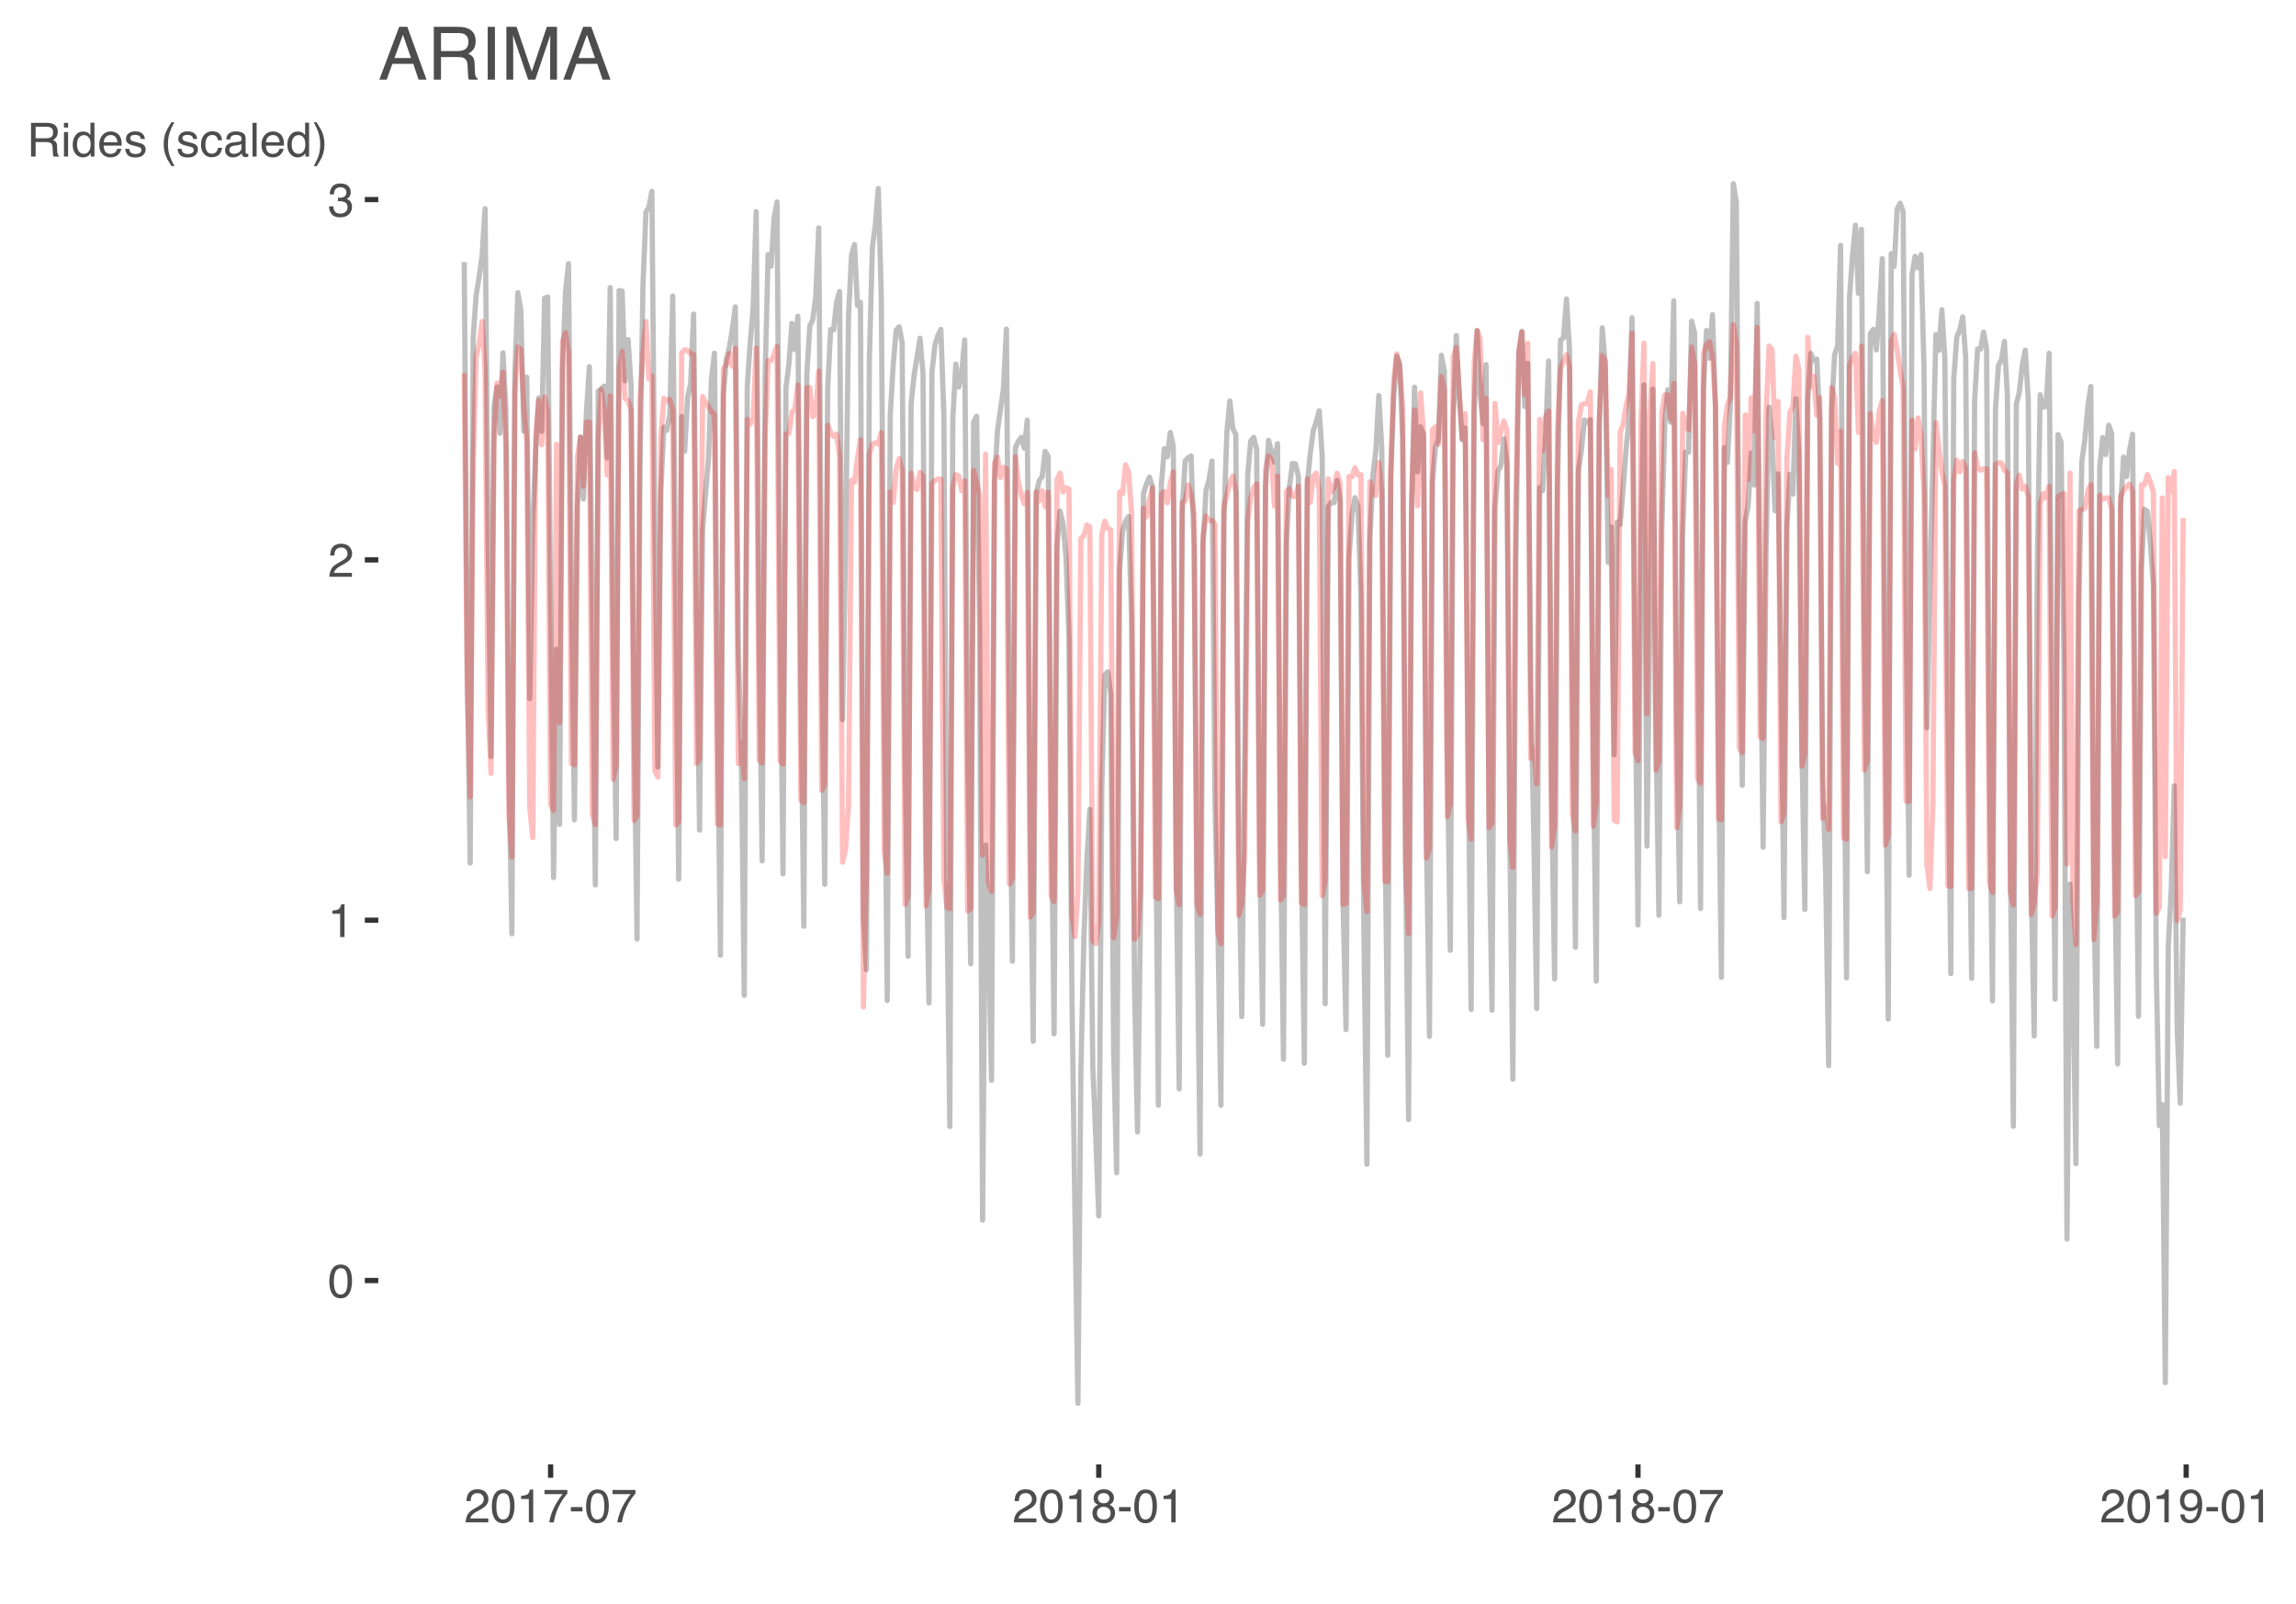 <?xml version="1.0" encoding="UTF-8"?>
<svg xmlns="http://www.w3.org/2000/svg" xmlns:xlink="http://www.w3.org/1999/xlink" width="468pt" height="327pt" viewBox="0 0 468 327" version="1.1">
<defs>
<g>
<symbol overflow="visible" id="glyph0-0">
<path style="stroke:none;" d="M 0.312 0 L 0.312 -6.875 L 5.766 -6.875 L 5.766 0 Z M 4.906 -0.859 L 4.906 -6.016 L 1.172 -6.016 L 1.172 -0.859 Z M 4.906 -0.859 "/>
</symbol>
<symbol overflow="visible" id="glyph0-1">
<path style="stroke:none;" d="M 2.594 -6.703 C 3.457 -6.703 4.086 -6.348 4.484 -5.641 C 4.773 -5.086 4.922 -4.328 4.922 -3.359 C 4.922 -2.453 4.785 -1.695 4.516 -1.094 C 4.129 -0.238 3.488 0.188 2.594 0.188 C 1.781 0.188 1.18 -0.16 0.797 -0.859 C 0.461 -1.453 0.297 -2.238 0.297 -3.219 C 0.297 -3.977 0.395 -4.633 0.594 -5.188 C 0.957 -6.195 1.625 -6.703 2.594 -6.703 Z M 2.578 -0.578 C 3.016 -0.578 3.363 -0.77 3.625 -1.156 C 3.883 -1.551 4.016 -2.273 4.016 -3.328 C 4.016 -4.086 3.922 -4.711 3.734 -5.203 C 3.547 -5.703 3.18 -5.953 2.641 -5.953 C 2.148 -5.953 1.789 -5.719 1.562 -5.25 C 1.332 -4.781 1.219 -4.094 1.219 -3.188 C 1.219 -2.5 1.289 -1.945 1.438 -1.531 C 1.656 -0.895 2.035 -0.578 2.578 -0.578 Z M 2.578 -0.578 "/>
</symbol>
<symbol overflow="visible" id="glyph0-2">
<path style="stroke:none;" d="M 0.922 -4.75 L 0.922 -5.391 C 1.523 -5.453 1.945 -5.551 2.188 -5.688 C 2.426 -5.832 2.609 -6.164 2.734 -6.688 L 3.391 -6.688 L 3.391 0 L 2.5 0 L 2.5 -4.75 Z M 0.922 -4.75 "/>
</symbol>
<symbol overflow="visible" id="glyph0-3">
<path style="stroke:none;" d="M 0.297 0 C 0.328 -0.57 0.445 -1.07 0.656 -1.5 C 0.863 -1.938 1.27 -2.328 1.875 -2.672 L 2.766 -3.188 C 3.172 -3.426 3.457 -3.629 3.625 -3.797 C 3.875 -4.055 4 -4.352 4 -4.688 C 4 -5.07 3.879 -5.379 3.641 -5.609 C 3.41 -5.836 3.102 -5.953 2.719 -5.953 C 2.133 -5.953 1.734 -5.734 1.516 -5.297 C 1.398 -5.066 1.336 -4.742 1.328 -4.328 L 0.469 -4.328 C 0.477 -4.91 0.582 -5.383 0.781 -5.75 C 1.145 -6.406 1.789 -6.734 2.719 -6.734 C 3.488 -6.734 4.051 -6.523 4.406 -6.109 C 4.758 -5.691 4.938 -5.227 4.938 -4.719 C 4.938 -4.188 4.75 -3.727 4.375 -3.344 C 4.156 -3.125 3.758 -2.852 3.188 -2.531 L 2.547 -2.188 C 2.242 -2.02 2.004 -1.859 1.828 -1.703 C 1.516 -1.43 1.316 -1.129 1.234 -0.797 L 4.906 -0.797 L 4.906 0 Z M 0.297 0 "/>
</symbol>
<symbol overflow="visible" id="glyph0-4">
<path style="stroke:none;" d="M 2.484 0.188 C 1.691 0.188 1.117 -0.031 0.766 -0.469 C 0.41 -0.906 0.234 -1.438 0.234 -2.062 L 1.109 -2.062 C 1.148 -1.625 1.234 -1.305 1.359 -1.109 C 1.578 -0.754 1.969 -0.578 2.531 -0.578 C 2.977 -0.578 3.336 -0.695 3.609 -0.938 C 3.879 -1.176 4.016 -1.484 4.016 -1.859 C 4.016 -2.316 3.867 -2.641 3.578 -2.828 C 3.297 -3.016 2.906 -3.109 2.406 -3.109 C 2.352 -3.109 2.297 -3.102 2.234 -3.094 C 2.18 -3.094 2.125 -3.094 2.062 -3.094 L 2.062 -3.844 C 2.145 -3.832 2.219 -3.82 2.281 -3.812 C 2.344 -3.812 2.406 -3.812 2.469 -3.812 C 2.789 -3.812 3.051 -3.863 3.25 -3.969 C 3.602 -4.145 3.781 -4.457 3.781 -4.906 C 3.781 -5.238 3.66 -5.492 3.422 -5.672 C 3.191 -5.859 2.914 -5.953 2.594 -5.953 C 2.031 -5.953 1.645 -5.766 1.438 -5.391 C 1.312 -5.18 1.242 -4.883 1.234 -4.5 L 0.391 -4.5 C 0.391 -5 0.492 -5.426 0.703 -5.781 C 1.047 -6.406 1.648 -6.719 2.516 -6.719 C 3.191 -6.719 3.719 -6.562 4.094 -6.25 C 4.469 -5.945 4.656 -5.508 4.656 -4.938 C 4.656 -4.52 4.547 -4.188 4.328 -3.938 C 4.191 -3.781 4.016 -3.656 3.797 -3.562 C 4.148 -3.469 4.426 -3.281 4.625 -3 C 4.82 -2.719 4.922 -2.379 4.922 -1.984 C 4.922 -1.348 4.707 -0.828 4.281 -0.422 C 3.863 -0.016 3.266 0.188 2.484 0.188 Z M 2.484 0.188 "/>
</symbol>
<symbol overflow="visible" id="glyph0-5">
<path style="stroke:none;" d="M 5.016 -6.594 L 5.016 -5.859 C 4.797 -5.648 4.508 -5.285 4.156 -4.766 C 3.801 -4.242 3.484 -3.688 3.203 -3.094 C 2.93 -2.508 2.727 -1.977 2.594 -1.5 C 2.5 -1.188 2.379 -0.688 2.234 0 L 1.312 0 C 1.52 -1.281 1.988 -2.555 2.719 -3.828 C 3.145 -4.566 3.594 -5.207 4.062 -5.75 L 0.344 -5.75 L 0.344 -6.594 Z M 5.016 -6.594 "/>
</symbol>
<symbol overflow="visible" id="glyph0-6">
<path style="stroke:none;" d="M 0.391 -3.109 L 2.75 -3.109 L 2.75 -2.234 L 0.391 -2.234 Z M 0.391 -3.109 "/>
</symbol>
<symbol overflow="visible" id="glyph0-7">
<path style="stroke:none;" d="M 2.609 -3.891 C 2.984 -3.891 3.273 -3.992 3.484 -4.203 C 3.691 -4.41 3.797 -4.66 3.797 -4.953 C 3.797 -5.203 3.691 -5.43 3.484 -5.641 C 3.285 -5.848 2.984 -5.953 2.578 -5.953 C 2.172 -5.953 1.875 -5.848 1.688 -5.641 C 1.508 -5.43 1.422 -5.188 1.422 -4.906 C 1.422 -4.594 1.535 -4.344 1.766 -4.156 C 2.004 -3.977 2.285 -3.891 2.609 -3.891 Z M 2.656 -0.578 C 3.051 -0.578 3.375 -0.68 3.625 -0.891 C 3.883 -1.098 4.016 -1.414 4.016 -1.844 C 4.016 -2.27 3.879 -2.594 3.609 -2.812 C 3.348 -3.039 3.008 -3.156 2.594 -3.156 C 2.195 -3.156 1.867 -3.039 1.609 -2.812 C 1.359 -2.582 1.234 -2.266 1.234 -1.859 C 1.234 -1.516 1.348 -1.211 1.578 -0.953 C 1.816 -0.703 2.176 -0.578 2.656 -0.578 Z M 1.469 -3.578 C 1.227 -3.672 1.039 -3.785 0.906 -3.922 C 0.664 -4.172 0.547 -4.5 0.547 -4.906 C 0.547 -5.406 0.723 -5.832 1.078 -6.188 C 1.441 -6.551 1.957 -6.734 2.625 -6.734 C 3.27 -6.734 3.773 -6.562 4.141 -6.219 C 4.504 -5.875 4.688 -5.477 4.688 -5.031 C 4.688 -4.613 4.582 -4.273 4.375 -4.016 C 4.25 -3.867 4.062 -3.723 3.812 -3.578 C 4.094 -3.453 4.312 -3.305 4.469 -3.141 C 4.77 -2.828 4.922 -2.422 4.922 -1.922 C 4.922 -1.336 4.723 -0.836 4.328 -0.422 C 3.93 -0.016 3.367 0.188 2.641 0.188 C 1.984 0.188 1.43 0.008 0.984 -0.344 C 0.535 -0.695 0.312 -1.211 0.312 -1.891 C 0.312 -2.285 0.406 -2.625 0.594 -2.906 C 0.789 -3.195 1.082 -3.422 1.469 -3.578 Z M 1.469 -3.578 "/>
</symbol>
<symbol overflow="visible" id="glyph0-8">
<path style="stroke:none;" d="M 1.281 -1.625 C 1.301 -1.156 1.477 -0.832 1.812 -0.656 C 1.988 -0.562 2.18 -0.516 2.391 -0.516 C 2.797 -0.516 3.141 -0.68 3.422 -1.016 C 3.703 -1.348 3.906 -2.031 4.031 -3.062 C 3.844 -2.77 3.609 -2.562 3.328 -2.438 C 3.055 -2.32 2.758 -2.266 2.438 -2.266 C 1.789 -2.266 1.281 -2.461 0.906 -2.859 C 0.531 -3.266 0.344 -3.785 0.344 -4.422 C 0.344 -5.023 0.523 -5.555 0.891 -6.016 C 1.266 -6.484 1.816 -6.719 2.547 -6.719 C 3.523 -6.719 4.195 -6.273 4.562 -5.391 C 4.77 -4.91 4.875 -4.305 4.875 -3.578 C 4.875 -2.754 4.75 -2.023 4.5 -1.391 C 4.094 -0.336 3.398 0.188 2.422 0.188 C 1.766 0.188 1.266 0.016 0.922 -0.328 C 0.586 -0.672 0.422 -1.102 0.422 -1.625 Z M 2.547 -3 C 2.879 -3 3.188 -3.109 3.469 -3.328 C 3.75 -3.547 3.891 -3.93 3.891 -4.484 C 3.891 -4.973 3.766 -5.336 3.516 -5.578 C 3.266 -5.828 2.945 -5.953 2.562 -5.953 C 2.145 -5.953 1.816 -5.812 1.578 -5.531 C 1.336 -5.258 1.219 -4.891 1.219 -4.422 C 1.219 -3.984 1.32 -3.633 1.531 -3.375 C 1.75 -3.125 2.086 -3 2.547 -3 Z M 2.547 -3 "/>
</symbol>
<symbol overflow="visible" id="glyph0-9">
<path style="stroke:none;" d="M 3.938 -3.734 C 4.375 -3.734 4.719 -3.816 4.969 -3.984 C 5.219 -4.16 5.344 -4.477 5.344 -4.938 C 5.344 -5.426 5.164 -5.758 4.812 -5.938 C 4.625 -6.031 4.367 -6.078 4.047 -6.078 L 1.781 -6.078 L 1.781 -3.734 Z M 0.844 -6.875 L 4.031 -6.875 C 4.551 -6.875 4.984 -6.801 5.328 -6.656 C 5.973 -6.363 6.297 -5.82 6.297 -5.031 C 6.297 -4.613 6.207 -4.273 6.031 -4.016 C 5.863 -3.754 5.629 -3.539 5.328 -3.375 C 5.598 -3.27 5.801 -3.129 5.938 -2.953 C 6.07 -2.773 6.145 -2.484 6.156 -2.078 L 6.188 -1.156 C 6.195 -0.895 6.223 -0.703 6.266 -0.578 C 6.316 -0.359 6.414 -0.219 6.562 -0.156 L 6.562 0 L 5.422 0 C 5.391 -0.062 5.363 -0.141 5.344 -0.234 C 5.32 -0.328 5.305 -0.504 5.297 -0.766 L 5.234 -1.922 C 5.211 -2.367 5.047 -2.672 4.734 -2.828 C 4.555 -2.91 4.273 -2.953 3.891 -2.953 L 1.781 -2.953 L 1.781 0 L 0.844 0 Z M 0.844 -6.875 "/>
</symbol>
<symbol overflow="visible" id="glyph0-10">
<path style="stroke:none;" d="M 0.625 -5 L 1.469 -5 L 1.469 0 L 0.625 0 Z M 0.625 -6.875 L 1.469 -6.875 L 1.469 -5.922 L 0.625 -5.922 Z M 0.625 -6.875 "/>
</symbol>
<symbol overflow="visible" id="glyph0-11">
<path style="stroke:none;" d="M 1.156 -2.453 C 1.156 -1.91 1.27 -1.457 1.5 -1.094 C 1.727 -0.738 2.094 -0.562 2.594 -0.562 C 2.977 -0.562 3.297 -0.727 3.547 -1.062 C 3.805 -1.395 3.938 -1.875 3.938 -2.5 C 3.938 -3.133 3.805 -3.602 3.547 -3.906 C 3.285 -4.219 2.961 -4.375 2.578 -4.375 C 2.148 -4.375 1.805 -4.207 1.547 -3.875 C 1.285 -3.551 1.156 -3.078 1.156 -2.453 Z M 2.422 -5.109 C 2.805 -5.109 3.129 -5.023 3.391 -4.859 C 3.535 -4.766 3.703 -4.602 3.891 -4.375 L 3.891 -6.906 L 4.703 -6.906 L 4.703 0 L 3.953 0 L 3.953 -0.703 C 3.754 -0.391 3.52 -0.164 3.25 -0.031 C 2.977 0.102 2.672 0.172 2.328 0.172 C 1.766 0.172 1.281 -0.062 0.875 -0.531 C 0.469 -1 0.266 -1.625 0.266 -2.406 C 0.266 -3.133 0.445 -3.766 0.812 -4.297 C 1.188 -4.836 1.723 -5.109 2.422 -5.109 Z M 2.422 -5.109 "/>
</symbol>
<symbol overflow="visible" id="glyph0-12">
<path style="stroke:none;" d="M 2.703 -5.125 C 3.055 -5.125 3.398 -5.039 3.734 -4.875 C 4.078 -4.707 4.332 -4.492 4.5 -4.234 C 4.676 -3.973 4.789 -3.676 4.844 -3.344 C 4.895 -3.113 4.922 -2.742 4.922 -2.234 L 1.234 -2.234 C 1.254 -1.723 1.375 -1.312 1.594 -1 C 1.82 -0.695 2.172 -0.547 2.641 -0.547 C 3.086 -0.547 3.441 -0.691 3.703 -0.984 C 3.848 -1.148 3.953 -1.348 4.016 -1.578 L 4.844 -1.578 C 4.82 -1.391 4.75 -1.18 4.625 -0.953 C 4.508 -0.734 4.375 -0.551 4.219 -0.406 C 3.957 -0.156 3.641 0.016 3.266 0.109 C 3.055 0.148 2.828 0.172 2.578 0.172 C 1.953 0.172 1.422 -0.051 0.984 -0.5 C 0.555 -0.957 0.344 -1.594 0.344 -2.406 C 0.344 -3.219 0.562 -3.875 1 -4.375 C 1.438 -4.875 2.004 -5.125 2.703 -5.125 Z M 4.047 -2.906 C 4.016 -3.27 3.938 -3.562 3.812 -3.781 C 3.582 -4.188 3.195 -4.391 2.656 -4.391 C 2.27 -4.391 1.941 -4.25 1.672 -3.969 C 1.41 -3.695 1.273 -3.344 1.266 -2.906 Z M 2.625 -5.141 Z M 2.625 -5.141 "/>
</symbol>
<symbol overflow="visible" id="glyph0-13">
<path style="stroke:none;" d="M 1.125 -1.578 C 1.145 -1.297 1.211 -1.078 1.328 -0.922 C 1.547 -0.648 1.914 -0.516 2.438 -0.516 C 2.75 -0.516 3.02 -0.582 3.25 -0.719 C 3.488 -0.852 3.609 -1.066 3.609 -1.359 C 3.609 -1.566 3.516 -1.727 3.328 -1.844 C 3.203 -1.914 2.961 -1.992 2.609 -2.078 L 1.938 -2.25 C 1.508 -2.352 1.195 -2.473 1 -2.609 C 0.633 -2.836 0.453 -3.156 0.453 -3.562 C 0.453 -4.031 0.617 -4.41 0.953 -4.703 C 1.297 -4.992 1.758 -5.141 2.344 -5.141 C 3.094 -5.141 3.641 -4.922 3.984 -4.484 C 4.191 -4.203 4.289 -3.898 4.281 -3.578 L 3.484 -3.578 C 3.473 -3.766 3.406 -3.938 3.281 -4.094 C 3.094 -4.312 2.758 -4.422 2.281 -4.422 C 1.957 -4.422 1.711 -4.359 1.547 -4.234 C 1.391 -4.117 1.312 -3.961 1.312 -3.766 C 1.312 -3.547 1.414 -3.367 1.625 -3.234 C 1.75 -3.16 1.938 -3.094 2.188 -3.031 L 2.734 -2.891 C 3.348 -2.742 3.754 -2.602 3.953 -2.469 C 4.285 -2.25 4.453 -1.91 4.453 -1.453 C 4.453 -1.004 4.281 -0.617 3.938 -0.297 C 3.602 0.023 3.086 0.188 2.391 0.188 C 1.648 0.188 1.125 0.02 0.812 -0.312 C 0.5 -0.656 0.332 -1.078 0.312 -1.578 Z M 2.359 -5.141 Z M 2.359 -5.141 "/>
</symbol>
<symbol overflow="visible" id="glyph0-14">
<path style="stroke:none;" d=""/>
</symbol>
<symbol overflow="visible" id="glyph0-15">
<path style="stroke:none;" d="M 2.844 -7 C 2.352 -6.039 2.035 -5.336 1.891 -4.891 C 1.66 -4.203 1.547 -3.41 1.547 -2.516 C 1.547 -1.609 1.676 -0.781 1.938 -0.031 C 2.094 0.426 2.398 1.086 2.859 1.953 L 2.281 1.953 C 1.832 1.242 1.551 0.789 1.438 0.594 C 1.332 0.395 1.211 0.129 1.078 -0.203 C 0.898 -0.672 0.781 -1.164 0.719 -1.688 C 0.688 -1.957 0.672 -2.219 0.672 -2.469 C 0.672 -3.383 0.812 -4.207 1.094 -4.938 C 1.281 -5.395 1.664 -6.082 2.25 -7 Z M 2.844 -7 "/>
</symbol>
<symbol overflow="visible" id="glyph0-16">
<path style="stroke:none;" d="M 2.547 -5.156 C 3.117 -5.156 3.582 -5.02 3.938 -4.75 C 4.289 -4.477 4.504 -4.004 4.578 -3.328 L 3.75 -3.328 C 3.695 -3.641 3.582 -3.895 3.406 -4.094 C 3.227 -4.301 2.941 -4.406 2.547 -4.406 C 2.016 -4.406 1.633 -4.145 1.406 -3.625 C 1.25 -3.281 1.172 -2.859 1.172 -2.359 C 1.172 -1.859 1.273 -1.438 1.484 -1.094 C 1.703 -0.75 2.039 -0.578 2.5 -0.578 C 2.844 -0.578 3.117 -0.68 3.328 -0.891 C 3.535 -1.109 3.676 -1.406 3.75 -1.781 L 4.578 -1.781 C 4.484 -1.113 4.25 -0.625 3.875 -0.312 C 3.5 -0.008 3.02 0.141 2.438 0.141 C 1.781 0.141 1.254 -0.098 0.859 -0.578 C 0.473 -1.055 0.281 -1.656 0.281 -2.375 C 0.281 -3.25 0.492 -3.93 0.922 -4.422 C 1.348 -4.91 1.891 -5.156 2.547 -5.156 Z M 2.422 -5.141 Z M 2.422 -5.141 "/>
</symbol>
<symbol overflow="visible" id="glyph0-17">
<path style="stroke:none;" d="M 1.266 -1.328 C 1.266 -1.086 1.352 -0.895 1.531 -0.75 C 1.707 -0.613 1.922 -0.547 2.172 -0.547 C 2.461 -0.547 2.75 -0.613 3.031 -0.75 C 3.5 -0.977 3.734 -1.352 3.734 -1.875 L 3.734 -2.547 C 3.629 -2.484 3.492 -2.43 3.328 -2.391 C 3.172 -2.348 3.016 -2.316 2.859 -2.297 L 2.344 -2.234 C 2.039 -2.191 1.812 -2.125 1.656 -2.031 C 1.395 -1.883 1.266 -1.648 1.266 -1.328 Z M 3.312 -3.047 C 3.5 -3.066 3.629 -3.145 3.703 -3.281 C 3.734 -3.352 3.75 -3.461 3.75 -3.609 C 3.75 -3.891 3.645 -4.094 3.438 -4.219 C 3.238 -4.352 2.945 -4.422 2.562 -4.422 C 2.125 -4.422 1.812 -4.305 1.625 -4.078 C 1.52 -3.941 1.453 -3.742 1.422 -3.484 L 0.641 -3.484 C 0.66 -4.098 0.863 -4.523 1.25 -4.766 C 1.633 -5.016 2.078 -5.141 2.578 -5.141 C 3.172 -5.141 3.656 -5.023 4.031 -4.797 C 4.395 -4.578 4.578 -4.227 4.578 -3.75 L 4.578 -0.859 C 4.578 -0.773 4.594 -0.707 4.625 -0.656 C 4.664 -0.602 4.742 -0.578 4.859 -0.578 C 4.891 -0.578 4.926 -0.578 4.969 -0.578 C 5.02 -0.578 5.07 -0.582 5.125 -0.594 L 5.125 0.016 C 5 0.055 4.898 0.082 4.828 0.094 C 4.766 0.102 4.672 0.109 4.547 0.109 C 4.254 0.109 4.047 0.004 3.922 -0.203 C 3.848 -0.305 3.797 -0.461 3.766 -0.672 C 3.598 -0.441 3.352 -0.242 3.031 -0.078 C 2.707 0.086 2.352 0.172 1.969 0.172 C 1.5 0.172 1.117 0.031 0.828 -0.25 C 0.535 -0.531 0.391 -0.883 0.391 -1.312 C 0.391 -1.781 0.531 -2.141 0.812 -2.391 C 1.102 -2.648 1.488 -2.812 1.969 -2.875 Z M 2.609 -5.141 Z M 2.609 -5.141 "/>
</symbol>
<symbol overflow="visible" id="glyph0-18">
<path style="stroke:none;" d="M 0.641 -6.875 L 1.484 -6.875 L 1.484 0 L 0.641 0 Z M 0.641 -6.875 "/>
</symbol>
<symbol overflow="visible" id="glyph0-19">
<path style="stroke:none;" d="M 0.328 1.953 C 0.828 0.984 1.148 0.281 1.297 -0.156 C 1.516 -0.832 1.625 -1.617 1.625 -2.516 C 1.625 -3.422 1.492 -4.25 1.234 -5 C 1.078 -5.457 0.77 -6.125 0.312 -7 L 0.891 -7 C 1.367 -6.227 1.656 -5.75 1.75 -5.562 C 1.852 -5.383 1.969 -5.141 2.094 -4.828 C 2.238 -4.441 2.344 -4.055 2.406 -3.672 C 2.469 -3.285 2.5 -2.922 2.5 -2.578 C 2.5 -1.648 2.352 -0.82 2.062 -0.094 C 1.883 0.363 1.504 1.047 0.922 1.953 Z M 0.328 1.953 "/>
</symbol>
<symbol overflow="visible" id="glyph1-0">
<path style="stroke:none;" d="M 0.484 0 L 0.484 -10.766 L 9.031 -10.766 L 9.031 0 Z M 7.672 -1.344 L 7.672 -9.406 L 1.828 -9.406 L 1.828 -1.344 Z M 7.672 -1.344 "/>
</symbol>
<symbol overflow="visible" id="glyph1-1">
<path style="stroke:none;" d="M 6.672 -4.406 L 5.031 -9.156 L 3.297 -4.406 Z M 4.266 -10.766 L 5.922 -10.766 L 9.828 0 L 8.219 0 L 7.141 -3.219 L 2.875 -3.219 L 1.719 0 L 0.219 0 Z M 4.266 -10.766 "/>
</symbol>
<symbol overflow="visible" id="glyph1-2">
<path style="stroke:none;" d="M 6.141 -5.828 C 6.828 -5.828 7.367 -5.961 7.766 -6.234 C 8.16 -6.516 8.359 -7.008 8.359 -7.719 C 8.359 -8.488 8.082 -9.008 7.531 -9.281 C 7.227 -9.426 6.828 -9.5 6.328 -9.5 L 2.781 -9.5 L 2.781 -5.828 Z M 1.312 -10.766 L 6.297 -10.766 C 7.117 -10.766 7.797 -10.645 8.328 -10.406 C 9.336 -9.945 9.844 -9.098 9.844 -7.859 C 9.844 -7.211 9.707 -6.68 9.438 -6.266 C 9.176 -5.859 8.805 -5.531 8.328 -5.281 C 8.742 -5.113 9.055 -4.891 9.266 -4.609 C 9.484 -4.336 9.602 -3.891 9.625 -3.266 L 9.688 -1.812 C 9.695 -1.406 9.727 -1.102 9.781 -0.906 C 9.875 -0.562 10.031 -0.336 10.25 -0.234 L 10.25 0 L 8.469 0 C 8.414 -0.094 8.375 -0.211 8.344 -0.359 C 8.32 -0.504 8.301 -0.785 8.281 -1.203 L 8.188 -3 C 8.156 -3.707 7.895 -4.18 7.406 -4.422 C 7.125 -4.547 6.688 -4.609 6.094 -4.609 L 2.781 -4.609 L 2.781 0 L 1.312 0 Z M 1.312 -10.766 "/>
</symbol>
<symbol overflow="visible" id="glyph1-3">
<path style="stroke:none;" d="M 1.469 -10.766 L 2.938 -10.766 L 2.938 0 L 1.469 0 Z M 1.469 -10.766 "/>
</symbol>
<symbol overflow="visible" id="glyph1-4">
<path style="stroke:none;" d="M 1.109 -10.766 L 3.188 -10.766 L 6.281 -1.656 L 9.359 -10.766 L 11.422 -10.766 L 11.422 0 L 10.031 0 L 10.031 -6.344 C 10.031 -6.57 10.035 -6.938 10.047 -7.438 C 10.055 -7.945 10.062 -8.492 10.062 -9.078 L 7 0 L 5.547 0 L 2.469 -9.078 L 2.469 -8.75 C 2.469 -8.477 2.473 -8.07 2.484 -7.531 C 2.492 -7 2.5 -6.602 2.5 -6.344 L 2.5 0 L 1.109 0 Z M 1.109 -10.766 "/>
</symbol>
</g>
</defs>
<g id="surface19">
<path style="fill:none;stroke-width:1.067;stroke-linecap:butt;stroke-linejoin:round;stroke:rgb(0%,0%,0%);stroke-opacity:0.251;stroke-miterlimit:10;" d="M 94.625 53.438 L 95.23 134.105 L 95.84 175.949 L 96.445 68.836 L 97.051 60.195 L 97.66 56.496 L 98.266 52.102 L 98.875 42.551 L 99.48 108.766 L 100.09 154.238 L 100.695 82.824 L 101.305 78.895 L 101.91 88.336 L 102.52 71.941 L 103.125 83.512 L 103.73 156.391 L 104.34 190.387 L 104.945 76.129 L 105.555 59.672 L 106.16 63.172 L 106.77 87.883 L 107.375 76.91 L 107.984 142.453 L 108.59 106.801 L 109.199 91.914 L 109.805 81.137 L 110.41 87.941 L 111.02 60.801 L 111.625 60.547 L 112.234 122.305 L 112.84 178.934 L 113.449 132.383 L 114.055 168.074 L 114.664 75.309 L 115.27 59.43 L 115.879 53.762 L 116.484 120.16 L 117.09 167.137 L 117.699 103.43 L 118.305 89.125 L 118.914 101.734 L 119.52 84.277 L 120.129 74.762 L 120.734 125.102 L 121.344 180.43 L 121.949 79.75 L 122.559 79.324 L 123.164 78.715 L 123.77 93.363 L 124.379 58.645 L 124.984 131.629 L 125.594 170.977 L 126.199 59.223 L 126.809 59.359 L 127.414 77.648 L 128.023 69.215 L 128.629 78.566 L 129.238 145.391 L 129.844 191.473 L 130.449 95.191 L 131.059 58.277 L 131.664 43.242 L 132.273 42.246 L 132.879 39.016 L 133.488 108.18 L 134.094 156.391 L 134.703 100.363 L 135.309 87.094 L 135.914 87.738 L 136.523 84.555 L 137.129 60.344 L 137.738 122.395 L 138.344 179.277 L 138.953 84.938 L 139.559 92.016 L 140.168 80.945 L 140.773 78.254 L 141.383 64.031 L 141.988 126.125 L 142.594 169.25 L 143.203 108.156 L 143.809 100.742 L 144.418 93.465 L 145.023 77.199 L 145.633 72.012 L 146.238 145.754 L 146.848 194.758 L 147.453 80.402 L 148.062 73.234 L 148.668 70.852 L 149.273 67.172 L 149.883 62.562 L 150.488 132.148 L 151.098 153.863 L 151.703 202.941 L 152.312 78.781 L 152.918 69.91 L 153.527 62.57 L 154.133 43.145 L 154.742 130.691 L 155.348 175.531 L 155.953 76.879 L 156.562 51.91 L 157.168 54.277 L 157.777 44.504 L 158.383 41.172 L 158.992 123.715 L 159.598 178.172 L 160.207 79.082 L 160.812 74.172 L 161.422 65.945 L 162.027 71.277 L 162.633 64.48 L 163.242 141.043 L 163.848 188.855 L 164.457 76.48 L 165.062 66.496 L 165.672 65.195 L 166.277 60.418 L 166.887 46.461 L 167.492 131.625 L 168.102 180.297 L 168.707 79.312 L 169.312 67.195 L 169.922 67.281 L 170.527 61.559 L 171.137 59.422 L 171.742 146.727 L 172.352 111.969 L 172.957 64.539 L 173.566 52.043 L 174.172 49.855 L 174.781 62.309 L 175.387 61.605 L 175.992 186.727 L 176.602 197.711 L 177.207 73.145 L 177.816 50.5 L 178.422 45.852 L 179.031 38.418 L 179.637 60.438 L 180.246 143.176 L 180.852 203.996 L 181.461 84.66 L 182.066 74.352 L 182.672 67.305 L 183.281 66.625 L 183.887 69.859 L 184.496 155.016 L 185.102 194.965 L 185.711 82.32 L 186.316 76.57 L 186.926 72.793 L 187.531 68.949 L 188.141 76.215 L 188.746 170.242 L 189.352 204.5 L 189.961 76.004 L 190.566 70.348 L 191.176 68.406 L 191.781 67.172 L 192.391 84.508 L 192.996 182.117 L 193.605 229.688 L 194.211 85.688 L 194.82 74.223 L 195.426 78.926 L 196.031 75.848 L 196.641 69.293 L 197.246 152.012 L 197.855 196.488 L 198.461 86.039 L 199.07 84.867 L 199.676 128.234 L 200.285 248.77 L 200.891 172.289 L 201.496 190.598 L 202.105 220.266 L 202.711 98.262 L 203.32 87.855 L 203.926 83.473 L 204.535 79.281 L 205.141 67.105 L 205.75 146.195 L 206.355 195.98 L 206.965 91.27 L 207.57 89.992 L 208.176 89.172 L 208.785 91.379 L 209.391 85.668 L 210 168.398 L 210.605 212.328 L 211.215 100.719 L 211.82 98 L 212.43 97.137 L 213.035 92.02 L 213.645 93.023 L 214.25 160.508 L 214.855 210.793 L 215.465 111.414 L 216.07 104.227 L 216.68 106.754 L 217.285 113.551 L 217.895 130.312 L 218.5 203.469 L 219.109 247.066 L 219.715 286.137 L 220.324 217.969 L 220.93 191.375 L 221.535 175.391 L 222.145 165.023 L 222.75 217.547 L 223.359 232.082 L 223.965 247.93 L 224.574 161.422 L 225.18 137.664 L 225.789 136.961 L 226.395 141.52 L 227.004 214.32 L 227.609 239.125 L 228.215 116.078 L 228.824 108.258 L 229.43 106.254 L 230.039 105.328 L 230.645 125.988 L 231.254 201.523 L 231.859 230.793 L 232.469 186.758 L 233.074 100.668 L 233.684 98.688 L 234.289 97.281 L 234.895 99.133 L 235.504 157.5 L 236.109 225.332 L 236.719 98.859 L 237.324 91.496 L 237.934 93.117 L 238.539 88.172 L 239.148 90.922 L 239.754 177.727 L 240.363 222.023 L 240.969 104.133 L 241.574 94 L 242.184 93.332 L 242.789 92.965 L 243.398 111.602 L 244.004 188.73 L 244.613 235.312 L 245.219 111.047 L 245.828 99.988 L 246.434 97.879 L 247.043 94.008 L 247.648 163.109 L 248.254 189.996 L 248.863 225.328 L 249.469 105.887 L 250.078 88.152 L 250.684 81.75 L 251.293 87.418 L 251.898 88.555 L 252.508 173.32 L 253.113 207.277 L 253.723 154.023 L 254.328 96.793 L 254.934 89.945 L 255.543 89.172 L 256.148 91.598 L 256.758 172.258 L 257.363 208.844 L 257.973 98.93 L 258.578 89.777 L 259.188 92.18 L 259.793 94.281 L 260.402 90.465 L 261.008 171.219 L 261.613 215.957 L 262.223 110.305 L 262.828 99.242 L 263.438 94.496 L 264.043 94.566 L 264.652 97.121 L 265.258 175.398 L 265.867 216.789 L 266.473 98.484 L 267.078 92.402 L 267.688 87.828 L 268.293 86.012 L 268.902 83.746 L 269.508 92.98 L 270.117 204.629 L 270.723 103.336 L 271.332 102.438 L 271.938 102.484 L 272.547 97.965 L 273.152 101.945 L 273.758 184.141 L 274.367 209.941 L 274.973 113.641 L 275.582 104.949 L 276.188 101.473 L 276.797 103.316 L 277.402 121.453 L 278.012 190.543 L 278.617 237.383 L 279.227 110.121 L 279.832 96.957 L 280.438 91.984 L 281.047 80.641 L 281.652 91.371 L 282.262 165.5 L 282.867 215.156 L 283.477 97.922 L 284.082 80.934 L 284.691 72.633 L 285.297 74.062 L 285.906 89.656 L 286.512 175.266 L 287.117 228.25 L 287.727 104.902 L 288.332 78.941 L 288.941 96.188 L 289.547 87.027 L 290.156 88.547 L 290.762 171.434 L 291.371 211.285 L 291.977 98.336 L 292.586 91.16 L 293.191 89.578 L 293.797 72.441 L 294.406 75.648 L 295.012 153.762 L 295.621 193.758 L 296.227 85.488 L 296.836 68.426 L 297.441 80.527 L 298.051 89.699 L 298.656 87.25 L 299.266 155.023 L 299.871 205.801 L 300.477 84.043 L 301.086 67.438 L 301.691 80.574 L 302.301 86.371 L 302.906 74.316 L 303.516 169.992 L 304.121 205.957 L 304.73 103.559 L 305.336 96.078 L 305.945 94.863 L 306.551 89.484 L 307.156 94.586 L 307.766 172.41 L 308.371 220.039 L 308.98 114.41 L 309.586 72.117 L 310.195 67.562 L 310.801 82.879 L 311.41 74.09 L 312.016 138.793 L 312.625 169.883 L 313.23 205.629 L 313.836 99.426 L 314.445 100.027 L 315.051 88.391 L 315.66 73.617 L 316.266 161.383 L 316.875 199.582 L 317.48 98.559 L 318.09 69.324 L 318.695 68.875 L 319.305 60.957 L 319.91 71.098 L 320.516 142.398 L 321.125 193.137 L 321.73 95.98 L 322.34 91.809 L 322.945 85.633 L 323.555 86.137 L 324.16 85.539 L 324.77 153.992 L 325.375 200.059 L 325.98 87.27 L 326.59 66.848 L 327.195 74.426 L 327.805 114.672 L 328.41 107.418 L 329.02 153.887 L 329.625 106.465 L 330.234 106.938 L 330.84 99.672 L 331.449 91.562 L 332.055 85.605 L 332.66 64.77 L 333.27 135.355 L 333.875 188.586 L 334.484 110.57 L 335.09 78.473 L 335.699 172.52 L 336.305 125.746 L 336.914 79.305 L 337.52 146.41 L 338.129 186.617 L 338.734 107.848 L 339.34 86.156 L 339.949 79.504 L 340.555 86.09 L 341.164 61.324 L 341.77 147.258 L 342.379 183.879 L 342.984 108.988 L 343.594 92.156 L 344.199 92.215 L 344.809 65.504 L 345.414 67.879 L 346.02 123.02 L 346.629 185.246 L 347.234 79.176 L 347.844 67.383 L 348.449 73.023 L 349.059 64.16 L 349.664 82.398 L 350.273 154 L 350.879 199.281 L 351.488 91.273 L 352.094 94.32 L 352.699 82.578 L 353.309 37.469 L 353.914 41.168 L 354.523 119.203 L 355.129 160.125 L 355.738 106.383 L 356.344 103.031 L 356.953 92.352 L 357.559 98.875 L 358.168 61.848 L 358.773 121.953 L 359.379 172.746 L 359.988 111.734 L 360.594 83.02 L 361.203 89.609 L 361.809 104.148 L 362.418 96.602 L 363.023 135.566 L 363.633 187.113 L 364.238 107.469 L 364.848 96.719 L 365.453 100.727 L 366.059 81.266 L 366.668 92.426 L 367.273 151.238 L 367.883 185.418 L 368.488 81.441 L 369.098 72.055 L 369.703 73.508 L 370.312 73.219 L 370.918 85.242 L 371.527 158.828 L 372.133 178.383 L 372.738 217.27 L 373.348 83.691 L 373.953 72.352 L 374.562 70.535 L 375.168 50.023 L 375.777 140.633 L 376.383 199.375 L 376.992 60.527 L 377.598 52.086 L 378.207 45.918 L 378.812 59.82 L 379.418 46.758 L 380.027 128.254 L 380.633 177.723 L 381.242 68.039 L 381.848 67.152 L 382.457 71.336 L 383.062 63.492 L 383.672 52.742 L 384.277 143.098 L 384.887 207.773 L 385.492 51.719 L 386.098 54.312 L 386.707 42.625 L 387.312 41.43 L 387.922 43.145 L 388.527 124.34 L 389.137 178.441 L 389.742 55.969 L 390.352 52.273 L 390.957 54.629 L 391.562 51.922 L 392.172 74.828 L 392.777 148.379 L 393.387 119.242 L 393.992 94.004 L 394.602 68.211 L 395.207 71.438 L 395.816 63.148 L 396.422 73.082 L 397.031 143.906 L 397.637 198.512 L 398.242 77.359 L 398.852 68.703 L 399.457 67.34 L 400.066 64.602 L 400.672 72.824 L 401.281 153.605 L 401.887 199.469 L 402.496 81.492 L 403.102 71.141 L 403.711 71.152 L 404.316 67.711 L 404.922 71.051 L 405.531 157.359 L 406.137 204.074 L 406.746 83.344 L 407.352 74.477 L 407.961 73.387 L 408.566 69.617 L 409.176 80.688 L 409.781 175.77 L 410.391 229.637 L 410.996 82.422 L 411.602 79.969 L 412.211 74.391 L 412.816 71.375 L 413.426 81.48 L 414.031 180.742 L 414.641 211.223 L 415.246 116.781 L 415.855 80.477 L 416.461 83.023 L 417.07 82.855 L 417.676 72.02 L 418.281 141.762 L 418.891 203.703 L 419.496 88.602 L 420.105 90.168 L 420.711 135.211 L 421.32 252.629 L 421.926 180.25 L 422.535 199.219 L 423.141 237.266 L 423.75 122.867 L 424.355 93.984 L 424.961 89.641 L 425.57 82.906 L 426.176 78.809 L 426.785 183.117 L 427.391 213.348 L 428 95.121 L 428.605 89.242 L 429.215 92.664 L 429.82 86.703 L 430.43 88.434 L 431.035 175.074 L 431.641 216.926 L 432.25 103.137 L 432.855 93.195 L 433.465 97.176 L 434.07 91.812 L 434.68 88.543 L 435.285 156.824 L 435.895 207.211 L 436.5 116.012 L 437.109 103.836 L 437.715 104.266 L 438.32 110.723 L 438.93 119.426 L 439.535 198.582 L 440.145 229.504 L 440.75 225.227 L 441.359 281.91 L 441.965 192.961 L 442.574 181.215 L 443.18 160.234 L 443.789 209.805 L 444.395 224.914 L 445 187.09 "/>
<path style="fill:none;stroke-width:1.067;stroke-linecap:butt;stroke-linejoin:round;stroke:rgb(100%,0%,0%);stroke-opacity:0.251;stroke-miterlimit:10;" d="M 94.625 76.117 L 95.23 140.5 L 95.84 162.48 L 96.445 94.668 L 97.051 72.738 L 97.66 70.031 L 98.266 65.527 L 98.875 75.562 L 99.48 144.031 L 100.09 157.68 L 100.695 89.926 L 101.305 78.121 L 101.91 80.715 L 102.52 75.855 L 103.125 91.699 L 103.73 166.445 L 104.34 174.719 L 104.945 79.914 L 105.555 70.707 L 106.16 71.234 L 106.77 82.844 L 107.375 90.09 L 107.984 164.684 L 108.59 170.789 L 109.199 88.434 L 109.805 81.664 L 110.41 90.672 L 111.02 80.965 L 111.625 84.094 L 112.234 164.016 L 112.84 165.242 L 113.449 90.605 L 114.055 147.328 L 114.664 69.535 L 115.27 67.844 L 115.879 71.941 L 116.484 155.664 L 117.09 155.938 L 117.699 93.145 L 118.305 89.133 L 118.914 99.148 L 119.52 86.066 L 120.129 86.074 L 120.734 165.973 L 121.344 168.148 L 121.949 89.023 L 122.559 79.367 L 123.164 83.387 L 123.77 96.871 L 124.379 80.734 L 124.984 158.887 L 125.594 156.031 L 126.199 75.168 L 126.809 71.664 L 127.414 81.266 L 128.023 81.695 L 128.629 83.578 L 129.238 167.285 L 129.844 166.312 L 130.449 81.305 L 131.059 71.891 L 131.664 65.559 L 132.273 77.25 L 132.879 76.68 L 133.488 157.227 L 134.094 158.441 L 134.703 89.098 L 135.309 81.223 L 135.914 81.703 L 136.523 81.453 L 137.129 83.512 L 137.738 168.191 L 138.344 167.508 L 138.953 71.973 L 139.559 71.328 L 140.168 71.438 L 140.773 72.07 L 141.383 72.273 L 141.988 155.66 L 142.594 154.602 L 143.203 80.867 L 143.809 82.047 L 144.418 82.895 L 145.023 83.992 L 145.633 84.523 L 146.238 168.035 L 146.848 168.188 L 147.453 75.199 L 148.062 74.246 L 148.668 72.059 L 149.273 74.656 L 149.883 71.012 L 150.488 155.727 L 151.098 151.402 L 151.703 158.758 L 152.312 85.512 L 152.918 86.453 L 153.527 85.215 L 154.133 70.98 L 154.742 154.934 L 155.348 155.559 L 155.953 89.109 L 156.562 73.5 L 157.168 73.535 L 157.777 72.312 L 158.383 70.613 L 158.992 155.199 L 159.598 155.812 L 160.207 88.5 L 160.812 88.336 L 161.422 84.027 L 162.027 83.406 L 162.633 78.469 L 163.242 163.086 L 163.848 163.688 L 164.457 79.051 L 165.062 79.016 L 165.672 84.965 L 166.277 84.352 L 166.887 75.625 L 167.492 161.148 L 168.102 159.969 L 168.707 86.703 L 169.312 88.164 L 169.922 88.977 L 170.527 88.527 L 171.137 92.906 L 171.742 175.77 L 172.352 173.133 L 172.957 163.988 L 173.566 97.941 L 174.172 98.316 L 174.781 93.5 L 175.387 89.664 L 175.992 205.316 L 176.602 177.465 L 177.207 92.625 L 177.816 90.539 L 178.422 90.25 L 179.031 90.539 L 179.637 88.18 L 180.246 173.43 L 180.852 178.035 L 181.461 100.281 L 182.066 102.414 L 182.672 95.586 L 183.281 93.504 L 183.887 95.887 L 184.496 184.402 L 185.102 182.625 L 185.711 96.477 L 186.316 99.438 L 186.926 99.824 L 187.531 96.312 L 188.141 97.07 L 188.746 184.719 L 189.352 180.98 L 189.961 98.551 L 190.566 97.957 L 191.176 97.66 L 191.781 97.66 L 192.391 179.102 L 192.996 184.996 L 193.605 185.293 L 194.211 99.441 L 194.82 96.77 L 195.426 97.043 L 196.031 100.031 L 196.641 98.023 L 197.246 185.723 L 197.855 185.293 L 198.461 95.883 L 199.07 98.391 L 199.676 100.922 L 200.285 174.355 L 200.891 92.621 L 201.496 179.957 L 202.105 181.734 L 202.711 94.398 L 203.32 93.211 L 203.926 97.363 L 204.535 95.289 L 205.141 95.586 L 205.75 180.254 L 206.355 179.066 L 206.965 93.121 L 207.57 98.254 L 208.176 100.922 L 208.785 102.699 L 209.391 100.398 L 210 186.98 L 210.605 185.887 L 211.215 100.281 L 211.82 102.105 L 212.43 100.031 L 213.035 103.293 L 213.645 100.328 L 214.25 182.625 L 214.855 183.812 L 215.465 97.73 L 216.07 96.473 L 216.68 100.328 L 217.285 99.438 L 217.895 99.734 L 218.5 186.48 L 219.109 190.973 L 219.715 181.836 L 220.324 109.816 L 220.93 109.223 L 221.535 107.055 L 222.145 107.398 L 222.75 191.816 L 223.359 192.41 L 223.965 187.699 L 224.574 108.926 L 225.18 106.258 L 225.789 107.742 L 226.395 108.039 L 227.004 191.223 L 227.609 186.684 L 228.215 100.328 L 228.824 100.625 L 229.43 94.766 L 230.039 96.266 L 230.645 104.48 L 231.254 191.52 L 231.859 190.586 L 232.469 181.836 L 233.074 103.66 L 233.684 105.367 L 234.289 101.812 L 234.895 99.438 L 235.504 182.922 L 236.109 183.219 L 236.719 100.82 L 237.324 100.215 L 237.934 102.539 L 238.539 98.551 L 239.148 96.18 L 239.754 181.441 L 240.363 184.473 L 240.969 102.402 L 241.574 102.109 L 242.184 98.848 L 242.789 100.922 L 243.398 104.777 L 244.004 184.312 L 244.613 186.434 L 245.219 109.242 L 245.828 105.211 L 246.434 106.121 L 247.043 106.098 L 247.648 106.891 L 248.254 190.082 L 248.863 192.406 L 249.469 103.293 L 250.078 100.922 L 250.684 98.254 L 251.293 97.066 L 251.898 100.328 L 252.508 186.641 L 253.113 184.246 L 253.723 173.758 L 254.328 106.078 L 254.934 101.492 L 255.543 99.438 L 256.148 98.664 L 256.758 182.531 L 257.363 181.508 L 257.973 95.586 L 258.578 92.918 L 259.188 93.805 L 259.793 103.195 L 260.402 97.066 L 261.008 183.516 L 261.613 182.625 L 262.223 100.191 L 262.828 99.621 L 263.438 101.219 L 264.043 101.219 L 264.652 99.145 L 265.258 184.109 L 265.867 184.406 L 266.473 97.66 L 267.078 102.426 L 267.688 97.066 L 268.293 96.473 L 268.902 100.031 L 269.508 182.625 L 270.117 179.363 L 270.723 97.66 L 271.332 100.328 L 271.938 99.438 L 272.547 96.473 L 273.152 98.551 L 273.758 184.406 L 274.367 184.109 L 274.973 97.156 L 275.582 97.203 L 276.188 95.355 L 276.797 96.816 L 277.402 96.77 L 278.012 179.684 L 278.617 185.887 L 279.227 98.254 L 279.832 100.805 L 280.438 100.988 L 281.047 94.332 L 281.652 100.031 L 282.262 179.707 L 282.867 179.777 L 283.477 95.629 L 284.082 77.727 L 284.691 72.137 L 285.297 74.918 L 285.906 82.898 L 286.512 176.316 L 287.117 190.352 L 287.727 100.988 L 288.332 83.605 L 288.941 103.129 L 289.547 80.117 L 290.156 88.219 L 290.762 174.965 L 291.371 172.891 L 291.977 87.625 L 292.586 87.035 L 293.191 90.59 L 293.797 76.789 L 294.406 79.297 L 295.012 166.496 L 295.621 163.828 L 296.227 72.637 L 296.836 70.859 L 297.441 79.875 L 298.051 89.445 L 298.656 84.367 L 299.266 166.961 L 299.871 171.109 L 300.477 74.121 L 301.086 67.348 L 301.691 69.055 L 302.301 89.656 L 302.906 81.211 L 303.516 168.75 L 304.121 167.676 L 304.73 82.27 L 305.336 90.246 L 305.945 87.875 L 306.551 85.848 L 307.156 87.719 L 307.766 170.949 L 308.371 176.809 L 308.98 100.719 L 309.586 71.5 L 310.195 67.645 L 310.801 80.512 L 311.41 69.969 L 312.016 154.637 L 312.625 152.562 L 313.23 159.828 L 313.836 85.504 L 314.445 91.949 L 315.051 84.91 L 315.66 83.773 L 316.266 172.633 L 316.875 168.145 L 317.48 87.578 L 318.09 75.078 L 318.695 73.617 L 319.305 72.34 L 319.91 74.711 L 320.516 165.961 L 321.125 169.426 L 321.73 86.234 L 322.34 82.586 L 322.945 82.289 L 323.555 82.289 L 324.16 79.918 L 324.77 168.434 L 325.375 163.699 L 325.98 85.59 L 326.59 72.477 L 327.195 73.527 L 327.805 101.066 L 328.41 95.734 L 329.02 167.254 L 329.625 167.551 L 330.234 88.172 L 330.84 86.594 L 331.449 82.793 L 332.055 80.215 L 332.66 67.895 L 333.27 153.453 L 333.875 155.09 L 334.484 86.098 L 335.09 69.969 L 335.699 145.547 L 336.305 84.16 L 336.914 74.121 L 337.52 157.012 L 338.129 155.23 L 338.734 84.316 L 339.34 80.512 L 339.949 80.512 L 340.555 85.504 L 341.164 78.141 L 341.77 168.734 L 342.379 164.289 L 342.984 84.273 L 343.594 87.281 L 344.199 87.578 L 344.809 70.766 L 345.414 74.254 L 346.02 158.719 L 346.629 159.676 L 347.234 72.043 L 347.844 70.266 L 348.449 69.672 L 349.059 72.547 L 349.664 82.883 L 350.273 166.961 L 350.879 167.141 L 351.488 86.988 L 352.094 82.586 L 352.699 81.105 L 353.309 66.16 L 353.914 69.969 L 354.523 152.562 L 355.129 153.453 L 355.738 84.613 L 356.344 97.82 L 356.953 81.105 L 357.559 87.848 L 358.168 66.754 L 358.773 150.238 L 359.379 150.535 L 359.988 84.91 L 360.594 70.562 L 361.203 71.223 L 361.809 89.215 L 362.418 81.855 L 363.023 167.551 L 363.633 165.773 L 364.238 93.477 L 364.848 84.066 L 365.453 82.883 L 366.059 72.637 L 366.668 75.281 L 367.273 156.234 L 367.883 153.75 L 368.488 68.781 L 369.098 78.871 L 369.703 76.691 L 370.312 84.66 L 370.918 81.105 L 371.527 166.867 L 372.133 164.426 L 372.738 169.141 L 373.348 79.027 L 373.953 80.965 L 374.562 94.461 L 375.168 87.898 L 375.777 170.812 L 376.383 171.109 L 376.992 74.418 L 377.598 72.934 L 378.207 72.043 L 378.812 88.172 L 379.418 70.562 L 380.027 157.012 L 380.633 154.934 L 381.242 84.316 L 381.848 89.062 L 382.457 90.199 L 383.062 83.727 L 383.672 81.695 L 384.277 172.297 L 384.887 170.219 L 385.492 69.422 L 386.098 68.164 L 386.707 71.5 L 387.312 75.602 L 387.922 79.047 L 388.527 163.371 L 389.137 163.348 L 389.742 85.668 L 390.352 91.504 L 390.957 85.207 L 391.562 88.742 L 392.172 100.5 L 392.777 176.328 L 393.387 181.137 L 393.992 163.816 L 394.602 86.164 L 395.207 91.453 L 395.816 96.18 L 396.422 98.848 L 397.031 180.551 L 397.637 180.73 L 398.242 97.75 L 398.852 93.805 L 399.457 96.18 L 400.066 94.102 L 400.672 95.492 L 401.281 181.145 L 401.887 181.145 L 402.496 92.324 L 403.102 95.289 L 403.711 95.883 L 404.316 95.586 L 404.922 95.586 L 405.531 180.254 L 406.137 181.965 L 406.746 94.695 L 407.352 94.371 L 407.961 94.375 L 408.566 95.883 L 409.176 96.473 L 409.781 181.852 L 410.391 184.535 L 410.996 98.707 L 411.602 96.883 L 412.211 99.734 L 412.816 99.145 L 413.426 101.219 L 414.031 186.48 L 414.641 184.109 L 415.246 177.914 L 415.855 102.699 L 416.461 100.625 L 417.07 101.535 L 417.676 99.145 L 418.281 186.773 L 418.891 184.996 L 419.496 101.219 L 420.105 100.922 L 420.711 100.625 L 421.32 176.137 L 421.926 96.449 L 422.535 183.559 L 423.141 192.602 L 423.75 104.18 L 424.355 103.887 L 424.961 103.637 L 425.57 100.031 L 426.176 98.848 L 426.785 191.531 L 427.391 183.902 L 428 100.988 L 428.605 101.812 L 429.215 101.516 L 429.82 101.516 L 430.43 103.887 L 431.035 186.777 L 431.641 185.887 L 432.25 101.219 L 432.855 100.031 L 433.465 99.145 L 434.07 98.684 L 434.68 100.328 L 435.285 182.625 L 435.895 181.738 L 436.5 98.848 L 437.109 98.848 L 437.715 96.77 L 438.32 98.344 L 438.93 100.375 L 439.535 186.184 L 440.145 184.996 L 440.75 101.516 L 441.359 174.652 L 441.965 97.363 L 442.574 100.094 L 443.18 96.133 L 443.789 187.711 L 444.395 185.59 L 445 105.609 "/>
<g style="fill:rgb(30.196%,30.196%,30.196%);fill-opacity:1;">
  <use xlink:href="#glyph0-1" x="66.832" y="264.523"/>
</g>
<g style="fill:rgb(30.196%,30.196%,30.196%);fill-opacity:1;">
  <use xlink:href="#glyph0-2" x="66.832" y="191.059"/>
</g>
<g style="fill:rgb(30.196%,30.196%,30.196%);fill-opacity:1;">
  <use xlink:href="#glyph0-3" x="66.832" y="117.594"/>
</g>
<g style="fill:rgb(30.196%,30.196%,30.196%);fill-opacity:1;">
  <use xlink:href="#glyph0-4" x="66.832" y="44.129"/>
</g>
<path style="fill:none;stroke-width:1.067;stroke-linecap:butt;stroke-linejoin:round;stroke:rgb(20%,20%,20%);stroke-opacity:1;stroke-miterlimit:10;" d="M 74.363 261.082 L 77.105 261.082 "/>
<path style="fill:none;stroke-width:1.067;stroke-linecap:butt;stroke-linejoin:round;stroke:rgb(20%,20%,20%);stroke-opacity:1;stroke-miterlimit:10;" d="M 74.363 187.617 L 77.105 187.617 "/>
<path style="fill:none;stroke-width:1.067;stroke-linecap:butt;stroke-linejoin:round;stroke:rgb(20%,20%,20%);stroke-opacity:1;stroke-miterlimit:10;" d="M 74.363 114.152 L 77.105 114.152 "/>
<path style="fill:none;stroke-width:1.067;stroke-linecap:butt;stroke-linejoin:round;stroke:rgb(20%,20%,20%);stroke-opacity:1;stroke-miterlimit:10;" d="M 74.363 40.688 L 77.105 40.688 "/>
<path style="fill:none;stroke-width:1.067;stroke-linecap:butt;stroke-linejoin:round;stroke:rgb(20%,20%,20%);stroke-opacity:1;stroke-miterlimit:10;" d="M 112.234 301.309 L 112.234 298.57 "/>
<path style="fill:none;stroke-width:1.067;stroke-linecap:butt;stroke-linejoin:round;stroke:rgb(20%,20%,20%);stroke-opacity:1;stroke-miterlimit:10;" d="M 223.965 301.309 L 223.965 298.57 "/>
<path style="fill:none;stroke-width:1.067;stroke-linecap:butt;stroke-linejoin:round;stroke:rgb(20%,20%,20%);stroke-opacity:1;stroke-miterlimit:10;" d="M 333.875 301.309 L 333.875 298.57 "/>
<path style="fill:none;stroke-width:1.067;stroke-linecap:butt;stroke-linejoin:round;stroke:rgb(20%,20%,20%);stroke-opacity:1;stroke-miterlimit:10;" d="M 445.609 301.309 L 445.609 298.57 "/>
<g style="fill:rgb(30.196%,30.196%,30.196%);fill-opacity:1;">
  <use xlink:href="#glyph0-3" x="94.617" y="310.387"/>
  <use xlink:href="#glyph0-1" x="99.956" y="310.387"/>
  <use xlink:href="#glyph0-2" x="105.295" y="310.387"/>
  <use xlink:href="#glyph0-5" x="110.634" y="310.387"/>
  <use xlink:href="#glyph0-6" x="115.973" y="310.387"/>
  <use xlink:href="#glyph0-1" x="119.17" y="310.387"/>
  <use xlink:href="#glyph0-5" x="124.509" y="310.387"/>
</g>
<g style="fill:rgb(30.196%,30.196%,30.196%);fill-opacity:1;">
  <use xlink:href="#glyph0-3" x="206.348" y="310.387"/>
  <use xlink:href="#glyph0-1" x="211.687" y="310.387"/>
  <use xlink:href="#glyph0-2" x="217.026" y="310.387"/>
  <use xlink:href="#glyph0-7" x="222.365" y="310.387"/>
  <use xlink:href="#glyph0-6" x="227.704" y="310.387"/>
  <use xlink:href="#glyph0-1" x="230.901" y="310.387"/>
  <use xlink:href="#glyph0-2" x="236.24" y="310.387"/>
</g>
<g style="fill:rgb(30.196%,30.196%,30.196%);fill-opacity:1;">
  <use xlink:href="#glyph0-3" x="316.258" y="310.387"/>
  <use xlink:href="#glyph0-1" x="321.597" y="310.387"/>
  <use xlink:href="#glyph0-2" x="326.936" y="310.387"/>
  <use xlink:href="#glyph0-7" x="332.275" y="310.387"/>
  <use xlink:href="#glyph0-6" x="337.614" y="310.387"/>
  <use xlink:href="#glyph0-1" x="340.811" y="310.387"/>
  <use xlink:href="#glyph0-5" x="346.15" y="310.387"/>
</g>
<g style="fill:rgb(30.196%,30.196%,30.196%);fill-opacity:1;">
  <use xlink:href="#glyph0-3" x="427.992" y="310.387"/>
  <use xlink:href="#glyph0-1" x="433.331" y="310.387"/>
  <use xlink:href="#glyph0-2" x="438.67" y="310.387"/>
  <use xlink:href="#glyph0-8" x="444.009" y="310.387"/>
  <use xlink:href="#glyph0-6" x="449.348" y="310.387"/>
  <use xlink:href="#glyph0-1" x="452.545" y="310.387"/>
  <use xlink:href="#glyph0-2" x="457.884" y="310.387"/>
</g>
<g style="fill:rgb(30.196%,30.196%,30.196%);fill-opacity:1;">
  <use xlink:href="#glyph0-9" x="5.48" y="31.922"/>
  <use xlink:href="#glyph0-10" x="12.413" y="31.922"/>
  <use xlink:href="#glyph0-11" x="14.546" y="31.922"/>
  <use xlink:href="#glyph0-12" x="19.885" y="31.922"/>
  <use xlink:href="#glyph0-13" x="25.224" y="31.922"/>
  <use xlink:href="#glyph0-14" x="30.024" y="31.922"/>
  <use xlink:href="#glyph0-15" x="32.691" y="31.922"/>
  <use xlink:href="#glyph0-13" x="35.888" y="31.922"/>
  <use xlink:href="#glyph0-16" x="40.688" y="31.922"/>
  <use xlink:href="#glyph0-17" x="45.488" y="31.922"/>
  <use xlink:href="#glyph0-18" x="50.827" y="31.922"/>
  <use xlink:href="#glyph0-12" x="52.96" y="31.922"/>
  <use xlink:href="#glyph0-11" x="58.299" y="31.922"/>
  <use xlink:href="#glyph0-19" x="63.638" y="31.922"/>
</g>
<g style="fill:rgb(30.196%,30.196%,30.196%);fill-opacity:1;">
  <use xlink:href="#glyph1-1" x="77.105" y="16.238"/>
  <use xlink:href="#glyph1-2" x="87.11" y="16.238"/>
  <use xlink:href="#glyph1-3" x="97.943" y="16.238"/>
  <use xlink:href="#glyph1-4" x="102.11" y="16.238"/>
  <use xlink:href="#glyph1-1" x="114.605" y="16.238"/>
</g>
</g>
</svg>
